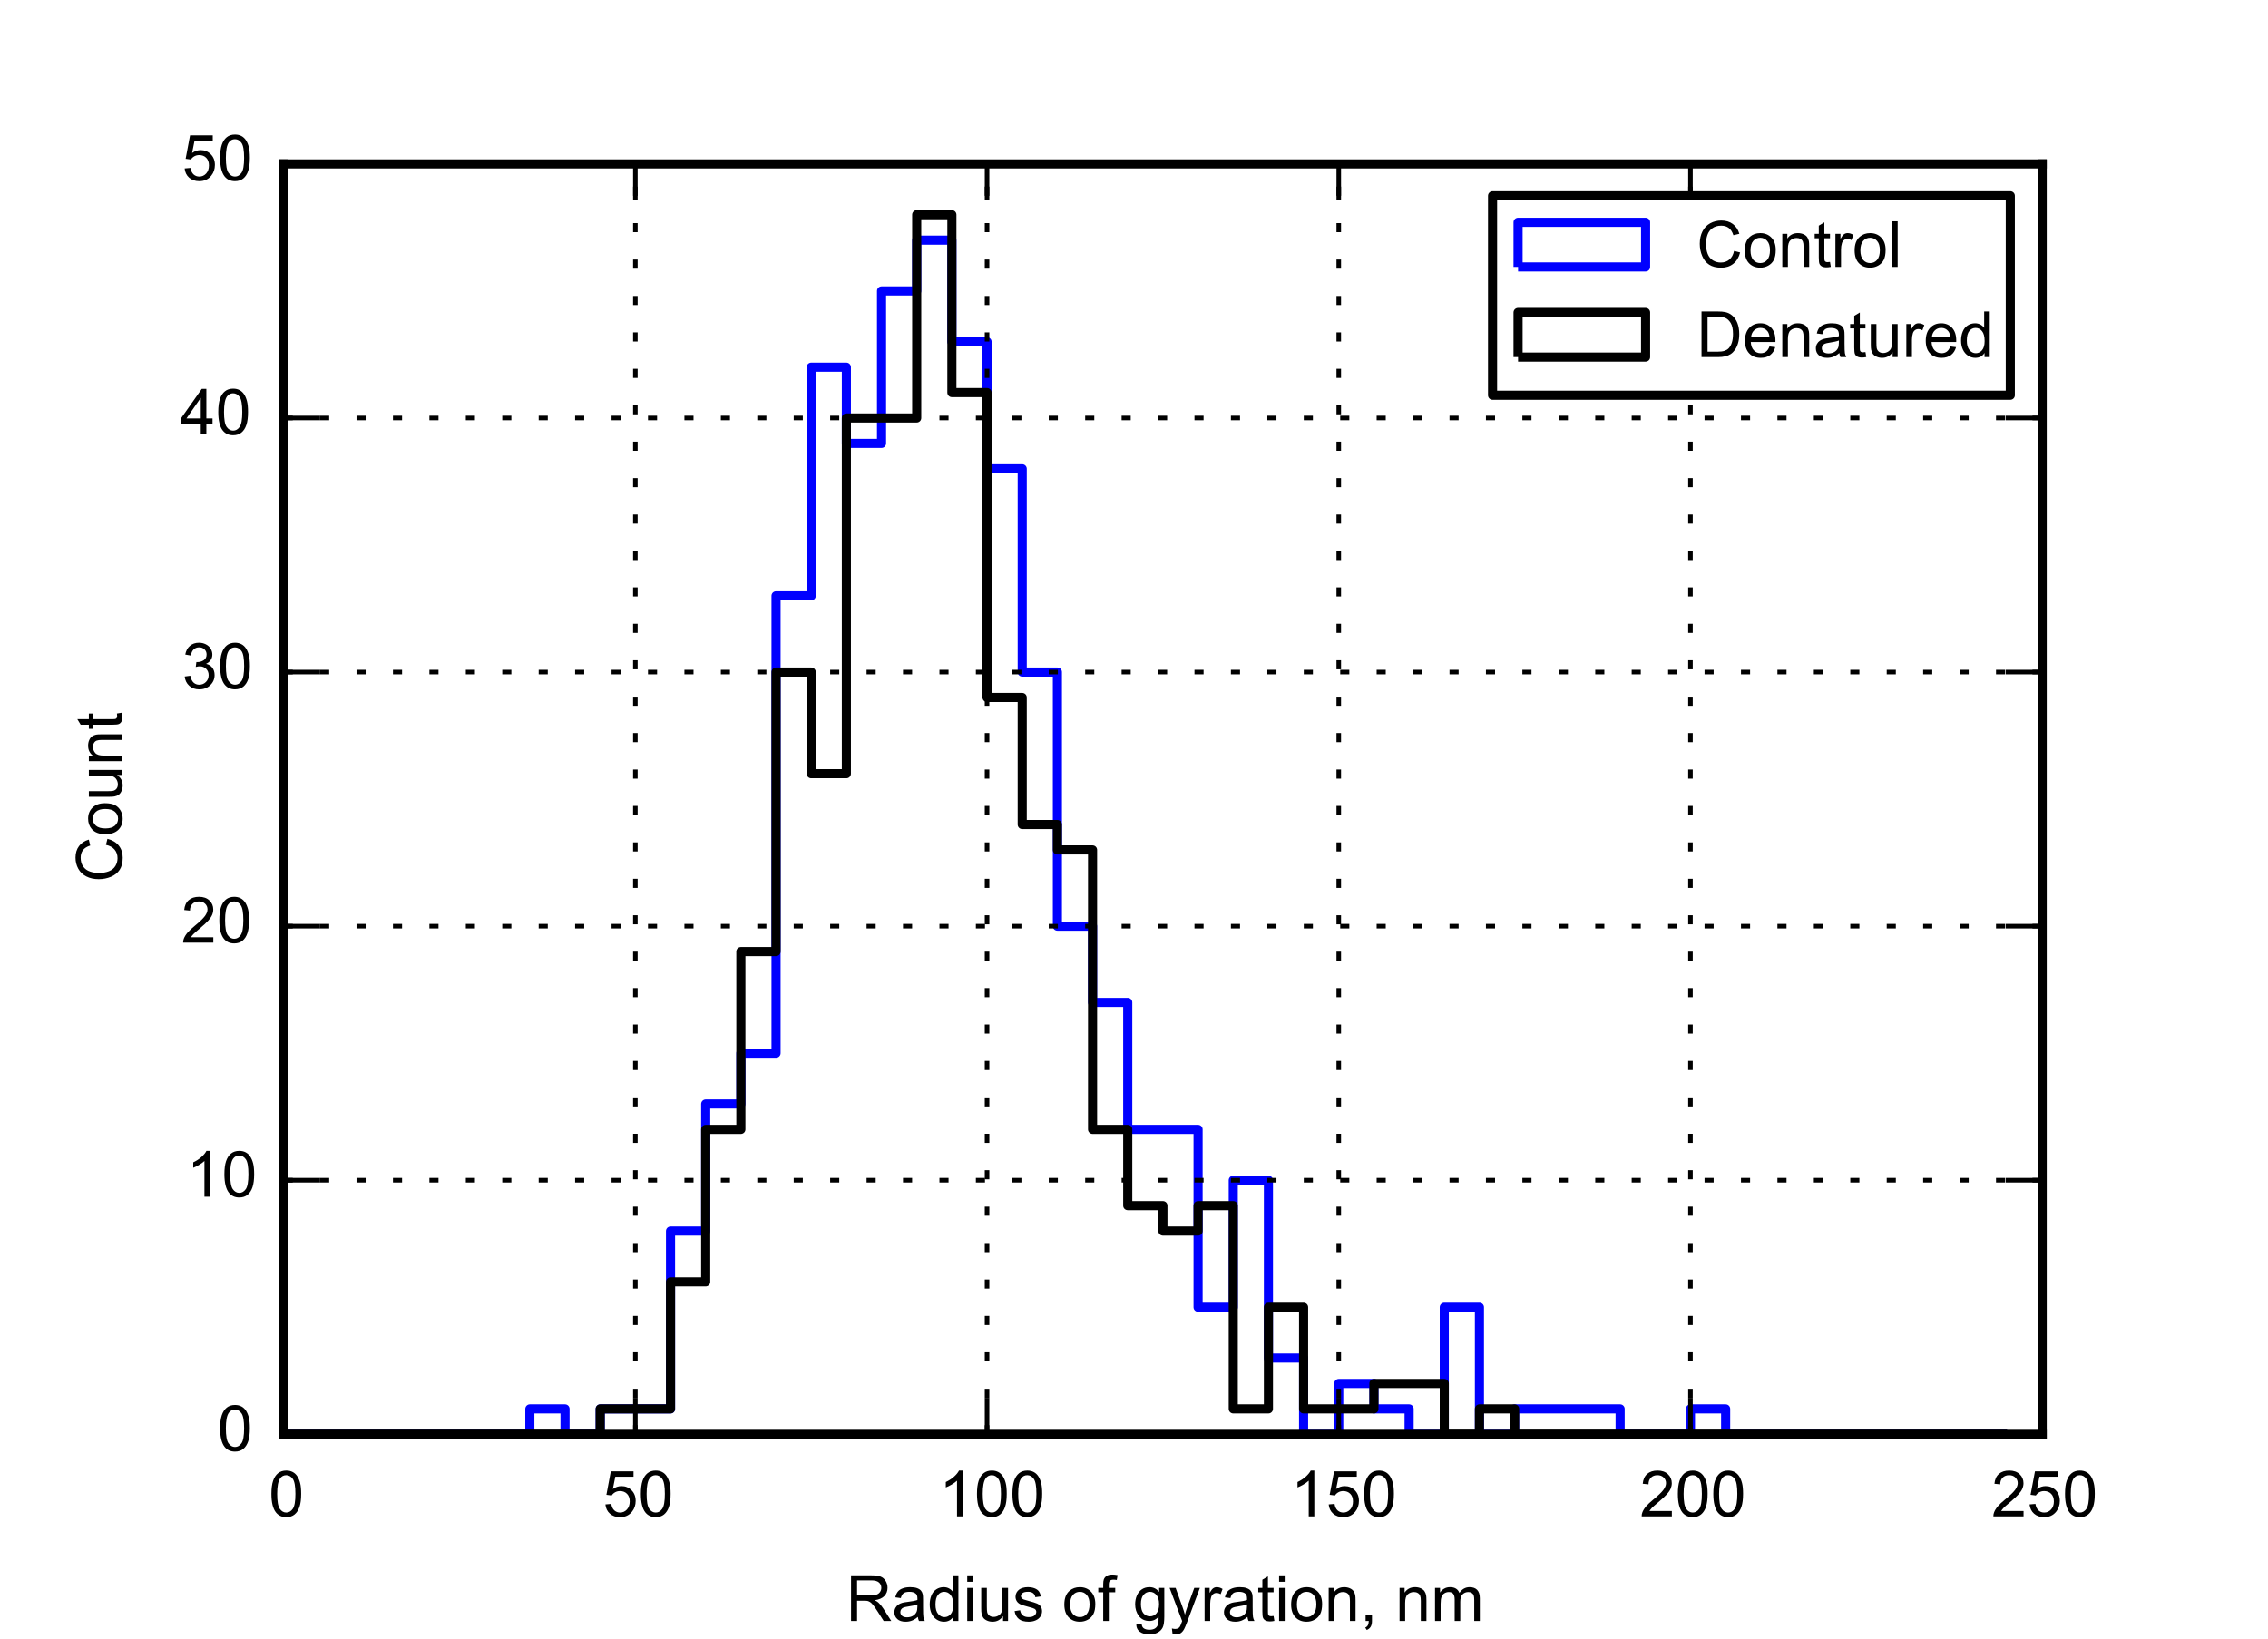 <?xml version="1.0" encoding="utf-8" standalone="no"?>
<!DOCTYPE svg PUBLIC "-//W3C//DTD SVG 1.1//EN"
  "http://www.w3.org/Graphics/SVG/1.1/DTD/svg11.dtd">
<!-- Created with matplotlib (http://matplotlib.org/) -->
<svg height="180pt" version="1.1" viewBox="0 0 249 180" width="249pt" xmlns="http://www.w3.org/2000/svg" xmlns:xlink="http://www.w3.org/1999/xlink">
 <defs>
  <style type="text/css">
*{stroke-linecap:butt;stroke-linejoin:round;}
  </style>
 </defs>
 <g id="figure_1">
  <g id="patch_1">
   <path d="
M0 180
L249.12 180
L249.12 0
L0 0
z
" style="fill:#ffffff;"/>
  </g>
  <g id="axes_1">
   <g id="patch_2">
    <path d="
M31.14 157.5
L224.208 157.5
L224.208 18
L31.14 18
z
" style="fill:#ffffff;"/>
   </g>
   <g id="patch_3">
    <path clip-path="url(#pac1413cfd9)" d="
M31.14 157.5
L31.14 157.5
L35.001 157.5
L35.001 157.5
L38.863 157.5
L38.863 157.5
L42.724 157.5
L42.724 157.5
L46.585 157.5
L46.585 157.5
L50.447 157.5
L50.447 157.5
L54.308 157.5
L54.308 157.5
L58.169 157.5
L58.169 154.71
L62.031 154.71
L62.031 157.5
L65.892 157.5
L65.892 154.71
L69.754 154.71
L69.754 154.71
L73.615 154.71
L73.615 135.18
L77.476 135.18
L77.476 121.23
L81.338 121.23
L81.338 115.65
L85.199 115.65
L85.199 65.43
L89.06 65.43
L89.06 40.32
L92.922 40.32
L92.922 48.69
L96.783 48.69
L96.783 31.95
L100.644 31.95
L100.644 26.37
L104.506 26.37
L104.506 37.53
L108.367 37.53
L108.367 51.48
L112.229 51.48
L112.229 73.8
L116.09 73.8
L116.09 101.7
L119.951 101.7
L119.951 110.07
L123.813 110.07
L123.813 124.02
L127.674 124.02
L127.674 124.02
L131.535 124.02
L131.535 143.55
L135.397 143.55
L135.397 129.6
L139.258 129.6
L139.258 149.13
L143.119 149.13
L143.119 157.5
L146.981 157.5
L146.981 151.92
L150.842 151.92
L150.842 154.71
L154.704 154.71
L154.704 157.5
L158.565 157.5
L158.565 143.55
L162.426 143.55
L162.426 157.5
L166.288 157.5
L166.288 154.71
L170.149 154.71
L170.149 154.71
L174.01 154.71
L174.01 154.71
L177.872 154.71
L177.872 157.5
L181.733 157.5
L181.733 157.5
L185.594 157.5
L185.594 154.71
L189.456 154.71
L189.456 157.5
L193.317 157.5
L193.317 157.5
L197.178 157.5
L197.178 157.5
L201.04 157.5
L201.04 157.5
L204.901 157.5
L204.901 157.5
L208.763 157.5
L208.763 157.5
L212.624 157.5
L212.624 157.5
L216.485 157.5
L216.485 157.5
L220.347 157.5
L220.347 157.5" style="fill:none;stroke:#0000ff;stroke-linejoin:miter;"/>
   </g>
   <g id="patch_4">
    <path clip-path="url(#pac1413cfd9)" d="
M31.14 157.5
L31.14 157.5
L35.001 157.5
L35.001 157.5
L38.863 157.5
L38.863 157.5
L42.724 157.5
L42.724 157.5
L46.585 157.5
L46.585 157.5
L50.447 157.5
L50.447 157.5
L54.308 157.5
L54.308 157.5
L58.169 157.5
L58.169 157.5
L62.031 157.5
L62.031 157.5
L65.892 157.5
L65.892 154.71
L69.754 154.71
L69.754 154.71
L73.615 154.71
L73.615 140.76
L77.476 140.76
L77.476 124.02
L81.338 124.02
L81.338 104.49
L85.199 104.49
L85.199 73.8
L89.06 73.8
L89.06 84.96
L92.922 84.96
L92.922 45.9
L96.783 45.9
L96.783 45.9
L100.644 45.9
L100.644 23.58
L104.506 23.58
L104.506 43.11
L108.367 43.11
L108.367 76.59
L112.229 76.59
L112.229 90.54
L116.09 90.54
L116.09 93.33
L119.951 93.33
L119.951 124.02
L123.813 124.02
L123.813 132.39
L127.674 132.39
L127.674 135.18
L131.535 135.18
L131.535 132.39
L135.397 132.39
L135.397 154.71
L139.258 154.71
L139.258 143.55
L143.119 143.55
L143.119 154.71
L146.981 154.71
L146.981 154.71
L150.842 154.71
L150.842 151.92
L154.704 151.92
L154.704 151.92
L158.565 151.92
L158.565 157.5
L162.426 157.5
L162.426 154.71
L166.288 154.71
L166.288 157.5
L170.149 157.5
L170.149 157.5
L174.01 157.5
L174.01 157.5
L177.872 157.5
L177.872 157.5
L181.733 157.5
L181.733 157.5
L185.594 157.5
L185.594 157.5
L189.456 157.5
L189.456 157.5
L193.317 157.5
L193.317 157.5
L197.178 157.5
L197.178 157.5
L201.04 157.5
L201.04 157.5
L204.901 157.5
L204.901 157.5
L208.763 157.5
L208.763 157.5
L212.624 157.5
L212.624 157.5
L216.485 157.5
L216.485 157.5
L220.347 157.5
L220.347 157.5" style="fill:none;stroke:#000000;stroke-linejoin:miter;"/>
   </g>
   <g id="patch_5">
    <path d="
M31.14 157.5
L224.208 157.5" style="fill:none;stroke:#000000;stroke-linecap:square;stroke-linejoin:miter;"/>
   </g>
   <g id="patch_6">
    <path d="
M31.14 157.5
L31.14 18" style="fill:none;stroke:#000000;stroke-linecap:square;stroke-linejoin:miter;"/>
   </g>
   <g id="patch_7">
    <path d="
M224.208 157.5
L224.208 18" style="fill:none;stroke:#000000;stroke-linecap:square;stroke-linejoin:miter;"/>
   </g>
   <g id="patch_8">
    <path d="
M31.14 18
L224.208 18" style="fill:none;stroke:#000000;stroke-linecap:square;stroke-linejoin:miter;"/>
   </g>
   <g id="matplotlib.axis_1">
    <g id="xtick_1">
     <g id="line2d_1">
      <path clip-path="url(#pac1413cfd9)" d="
M31.14 157.5
L31.14 18" style="fill:none;stroke:#000000;stroke-dasharray:1,3;stroke-dashoffset:0.0;stroke-width:0.5;"/>
     </g>
     <g id="line2d_2">
      <defs>
       <path d="
M0 0
L0 -4" id="mc7db9fdffb" style="stroke:#000000;stroke-width:0.5;"/>
      </defs>
      <g>
       <use style="stroke:#000000;stroke-width:0.5;" x="31.14" xlink:href="#mc7db9fdffb" y="157.5"/>
      </g>
     </g>
     <g id="line2d_3">
      <defs>
       <path d="
M0 0
L0 4" id="m5a7d422ac3" style="stroke:#000000;stroke-width:0.5;"/>
      </defs>
      <g>
       <use style="stroke:#000000;stroke-width:0.5;" x="31.14" xlink:href="#m5a7d422ac3" y="18.0"/>
      </g>
     </g>
     <g id="text_1">
      <!-- 0 -->
      <defs>
       <path d="
M4.156 35.297
Q4.156 48 6.766 55.734
Q9.375 63.484 14.516 67.672
Q19.672 71.875 27.484 71.875
Q33.25 71.875 37.594 69.547
Q41.938 67.234 44.766 62.859
Q47.609 58.5 49.219 52.219
Q50.828 45.953 50.828 35.297
Q50.828 22.703 48.234 14.969
Q45.656 7.234 40.5 3
Q35.359 -1.219 27.484 -1.219
Q17.141 -1.219 11.234 6.203
Q4.156 15.141 4.156 35.297
M13.188 35.297
Q13.188 17.672 17.312 11.828
Q21.438 6 27.484 6
Q33.547 6 37.672 11.859
Q41.797 17.719 41.797 35.297
Q41.797 52.984 37.672 58.781
Q33.547 64.594 27.391 64.594
Q21.344 64.594 17.719 59.469
Q13.188 52.938 13.188 35.297" id="ArialMT-30"/>
      </defs>
      <g transform="translate(29.506 166.51)scale(0.07 -0.07)">
       <use xlink:href="#ArialMT-30"/>
      </g>
     </g>
    </g>
    <g id="xtick_2">
     <g id="line2d_4">
      <path clip-path="url(#pac1413cfd9)" d="
M69.754 157.5
L69.754 18" style="fill:none;stroke:#000000;stroke-dasharray:1,3;stroke-dashoffset:0.0;stroke-width:0.5;"/>
     </g>
     <g id="line2d_5">
      <g>
       <use style="stroke:#000000;stroke-width:0.5;" x="69.754" xlink:href="#mc7db9fdffb" y="157.5"/>
      </g>
     </g>
     <g id="line2d_6">
      <g>
       <use style="stroke:#000000;stroke-width:0.5;" x="69.754" xlink:href="#m5a7d422ac3" y="18.0"/>
      </g>
     </g>
     <g id="text_2">
      <!-- 50 -->
      <defs>
       <path d="
M4.156 18.75
L13.375 19.531
Q14.406 12.797 18.141 9.391
Q21.875 6 27.156 6
Q33.5 6 37.891 10.781
Q42.281 15.578 42.281 23.484
Q42.281 31 38.062 35.344
Q33.844 39.703 27 39.703
Q22.75 39.703 19.328 37.766
Q15.922 35.844 13.969 32.766
L5.719 33.844
L12.641 70.609
L48.25 70.609
L48.25 62.203
L19.672 62.203
L15.828 42.969
Q22.266 47.469 29.344 47.469
Q38.719 47.469 45.156 40.969
Q51.609 34.469 51.609 24.266
Q51.609 14.547 45.953 7.469
Q39.062 -1.219 27.156 -1.219
Q17.391 -1.219 11.203 4.25
Q5.031 9.719 4.156 18.75" id="ArialMT-35"/>
      </defs>
      <g transform="translate(66.174 166.51)scale(0.07 -0.07)">
       <use xlink:href="#ArialMT-35"/>
       <use x="55.615" xlink:href="#ArialMT-30"/>
      </g>
     </g>
    </g>
    <g id="xtick_3">
     <g id="line2d_7">
      <path clip-path="url(#pac1413cfd9)" d="
M108.367 157.5
L108.367 18" style="fill:none;stroke:#000000;stroke-dasharray:1,3;stroke-dashoffset:0.0;stroke-width:0.5;"/>
     </g>
     <g id="line2d_8">
      <g>
       <use style="stroke:#000000;stroke-width:0.5;" x="108.367" xlink:href="#mc7db9fdffb" y="157.5"/>
      </g>
     </g>
     <g id="line2d_9">
      <g>
       <use style="stroke:#000000;stroke-width:0.5;" x="108.367" xlink:href="#m5a7d422ac3" y="18.0"/>
      </g>
     </g>
     <g id="text_3">
      <!-- 100 -->
      <defs>
       <path d="
M37.25 0
L28.469 0
L28.469 56
Q25.297 52.984 20.141 49.953
Q14.984 46.922 10.891 45.406
L10.891 53.906
Q18.266 57.375 23.781 62.297
Q29.297 67.234 31.594 71.875
L37.25 71.875
z
" id="ArialMT-31"/>
      </defs>
      <g transform="translate(103.077 166.51)scale(0.07 -0.07)">
       <use xlink:href="#ArialMT-31"/>
       <use x="55.615" xlink:href="#ArialMT-30"/>
       <use x="111.23" xlink:href="#ArialMT-30"/>
      </g>
     </g>
    </g>
    <g id="xtick_4">
     <g id="line2d_10">
      <path clip-path="url(#pac1413cfd9)" d="
M146.981 157.5
L146.981 18" style="fill:none;stroke:#000000;stroke-dasharray:1,3;stroke-dashoffset:0.0;stroke-width:0.5;"/>
     </g>
     <g id="line2d_11">
      <g>
       <use style="stroke:#000000;stroke-width:0.5;" x="146.981" xlink:href="#mc7db9fdffb" y="157.5"/>
      </g>
     </g>
     <g id="line2d_12">
      <g>
       <use style="stroke:#000000;stroke-width:0.5;" x="146.981" xlink:href="#m5a7d422ac3" y="18.0"/>
      </g>
     </g>
     <g id="text_4">
      <!-- 150 -->
      <g transform="translate(141.69 166.51)scale(0.07 -0.07)">
       <use xlink:href="#ArialMT-31"/>
       <use x="55.615" xlink:href="#ArialMT-35"/>
       <use x="111.23" xlink:href="#ArialMT-30"/>
      </g>
     </g>
    </g>
    <g id="xtick_5">
     <g id="line2d_13">
      <path clip-path="url(#pac1413cfd9)" d="
M185.594 157.5
L185.594 18" style="fill:none;stroke:#000000;stroke-dasharray:1,3;stroke-dashoffset:0.0;stroke-width:0.5;"/>
     </g>
     <g id="line2d_14">
      <g>
       <use style="stroke:#000000;stroke-width:0.5;" x="185.594" xlink:href="#mc7db9fdffb" y="157.5"/>
      </g>
     </g>
     <g id="line2d_15">
      <g>
       <use style="stroke:#000000;stroke-width:0.5;" x="185.594" xlink:href="#m5a7d422ac3" y="18.0"/>
      </g>
     </g>
     <g id="text_5">
      <!-- 200 -->
      <defs>
       <path d="
M50.344 8.453
L50.344 0
L3.031 0
Q2.938 3.172 4.047 6.109
Q5.859 10.938 9.828 15.625
Q13.812 20.312 21.344 26.469
Q33.016 36.031 37.109 41.625
Q41.219 47.219 41.219 52.203
Q41.219 57.422 37.469 61
Q33.734 64.594 27.734 64.594
Q21.391 64.594 17.578 60.781
Q13.766 56.984 13.719 50.25
L4.688 51.172
Q5.609 61.281 11.656 66.578
Q17.719 71.875 27.938 71.875
Q38.234 71.875 44.234 66.156
Q50.25 60.453 50.25 52
Q50.25 47.703 48.484 43.547
Q46.734 39.406 42.656 34.812
Q38.578 30.219 29.109 22.219
Q21.188 15.578 18.938 13.203
Q16.703 10.844 15.234 8.453
z
" id="ArialMT-32"/>
      </defs>
      <g transform="translate(180.026 166.51)scale(0.07 -0.07)">
       <use xlink:href="#ArialMT-32"/>
       <use x="55.615" xlink:href="#ArialMT-30"/>
       <use x="111.23" xlink:href="#ArialMT-30"/>
      </g>
     </g>
    </g>
    <g id="xtick_6">
     <g id="line2d_16">
      <path clip-path="url(#pac1413cfd9)" d="
M224.208 157.5
L224.208 18" style="fill:none;stroke:#000000;stroke-dasharray:1,3;stroke-dashoffset:0.0;stroke-width:0.5;"/>
     </g>
     <g id="line2d_17">
      <g>
       <use style="stroke:#000000;stroke-width:0.5;" x="224.208" xlink:href="#mc7db9fdffb" y="157.5"/>
      </g>
     </g>
     <g id="line2d_18">
      <g>
       <use style="stroke:#000000;stroke-width:0.5;" x="224.208" xlink:href="#m5a7d422ac3" y="18.0"/>
      </g>
     </g>
     <g id="text_6">
      <!-- 250 -->
      <g transform="translate(218.639 166.51)scale(0.07 -0.07)">
       <use xlink:href="#ArialMT-32"/>
       <use x="55.615" xlink:href="#ArialMT-35"/>
       <use x="111.23" xlink:href="#ArialMT-30"/>
      </g>
     </g>
    </g>
    <g id="text_7">
     <!-- Radius of gyration, nm -->
     <defs>
      <path d="
M8.891 0
L8.891 10.016
L18.891 10.016
L18.891 0
Q18.891 -5.516 16.938 -8.906
Q14.984 -12.312 10.75 -14.156
L8.297 -10.406
Q11.078 -9.188 12.391 -6.812
Q13.719 -4.438 13.875 0
z
" id="ArialMT-2c"/>
      <path d="
M3.328 25.922
Q3.328 40.328 11.328 47.266
Q18.016 53.031 27.641 53.031
Q38.328 53.031 45.109 46.016
Q51.906 39.016 51.906 26.656
Q51.906 16.656 48.906 10.906
Q45.906 5.172 40.156 2
Q34.422 -1.172 27.641 -1.172
Q16.75 -1.172 10.031 5.812
Q3.328 12.797 3.328 25.922
M12.359 25.922
Q12.359 15.969 16.703 11.016
Q21.047 6.062 27.641 6.062
Q34.188 6.062 38.531 11.031
Q42.875 16.016 42.875 26.219
Q42.875 35.844 38.5 40.797
Q34.125 45.75 27.641 45.75
Q21.047 45.75 16.703 40.812
Q12.359 35.891 12.359 25.922" id="ArialMT-6f"/>
      <path d="
M8.688 0
L8.688 45.016
L0.922 45.016
L0.922 51.859
L8.688 51.859
L8.688 57.375
Q8.688 62.594 9.625 65.141
Q10.891 68.562 14.078 70.672
Q17.281 72.797 23.047 72.797
Q26.766 72.797 31.25 71.922
L29.938 64.266
Q27.203 64.75 24.75 64.75
Q20.75 64.75 19.094 63.031
Q17.438 61.328 17.438 56.641
L17.438 51.859
L27.547 51.859
L27.547 45.016
L17.438 45.016
L17.438 0
z
" id="ArialMT-66"/>
      <path d="
M6.594 0
L6.594 51.859
L14.453 51.859
L14.453 44.578
Q16.891 48.391 20.938 50.703
Q25 53.031 30.172 53.031
Q35.938 53.031 39.625 50.641
Q43.312 48.25 44.828 43.953
Q50.984 53.031 60.844 53.031
Q68.562 53.031 72.703 48.75
Q76.859 44.484 76.859 35.594
L76.859 0
L68.109 0
L68.109 32.672
Q68.109 37.938 67.25 40.25
Q66.406 42.578 64.156 43.984
Q61.922 45.406 58.891 45.406
Q53.422 45.406 49.797 41.766
Q46.188 38.141 46.188 30.125
L46.188 0
L37.406 0
L37.406 33.688
Q37.406 39.547 35.25 42.469
Q33.109 45.406 28.219 45.406
Q24.516 45.406 21.359 43.453
Q18.219 41.5 16.797 37.734
Q15.375 33.984 15.375 26.906
L15.375 0
z
" id="ArialMT-6d"/>
      <path d="
M6.203 -19.969
L5.219 -11.719
Q8.109 -12.5 10.25 -12.5
Q13.188 -12.5 14.938 -11.516
Q16.703 -10.547 17.828 -8.797
Q18.656 -7.469 20.516 -2.25
Q20.75 -1.516 21.297 -0.094
L1.609 51.859
L11.078 51.859
L21.875 21.828
Q23.969 16.109 25.641 9.812
Q27.156 15.875 29.25 21.625
L40.328 51.859
L49.125 51.859
L29.391 -0.875
Q26.219 -9.422 24.469 -12.641
Q22.125 -17 19.094 -19.016
Q16.062 -21.047 11.859 -21.047
Q9.328 -21.047 6.203 -19.969" id="ArialMT-79"/>
      <path d="
M25.781 7.859
L27.047 0.094
Q23.344 -0.688 20.406 -0.688
Q15.625 -0.688 12.984 0.828
Q10.359 2.344 9.281 4.812
Q8.203 7.281 8.203 15.188
L8.203 45.016
L1.766 45.016
L1.766 51.859
L8.203 51.859
L8.203 64.703
L16.938 69.969
L16.938 51.859
L25.781 51.859
L25.781 45.016
L16.938 45.016
L16.938 14.703
Q16.938 10.938 17.406 9.859
Q17.875 8.797 18.922 8.156
Q19.969 7.516 21.922 7.516
Q23.391 7.516 25.781 7.859" id="ArialMT-74"/>
      <path id="ArialMT-20"/>
      <path d="
M6.5 0
L6.5 51.859
L14.406 51.859
L14.406 44
Q17.438 49.516 20 51.266
Q22.562 53.031 25.641 53.031
Q30.078 53.031 34.672 50.203
L31.641 42.047
Q28.422 43.953 25.203 43.953
Q22.312 43.953 20.016 42.219
Q17.719 40.484 16.75 37.406
Q15.281 32.719 15.281 27.156
L15.281 0
z
" id="ArialMT-72"/>
      <path d="
M40.578 0
L40.578 7.625
Q34.516 -1.172 24.125 -1.172
Q19.531 -1.172 15.547 0.578
Q11.578 2.344 9.641 5
Q7.719 7.672 6.938 11.531
Q6.391 14.109 6.391 19.734
L6.391 51.859
L15.188 51.859
L15.188 23.094
Q15.188 16.219 15.719 13.812
Q16.547 10.359 19.234 8.375
Q21.922 6.391 25.875 6.391
Q29.828 6.391 33.297 8.422
Q36.766 10.453 38.203 13.938
Q39.656 17.438 39.656 24.078
L39.656 51.859
L48.438 51.859
L48.438 0
z
" id="ArialMT-75"/>
      <path d="
M40.234 0
L40.234 6.547
Q35.297 -1.172 25.734 -1.172
Q19.531 -1.172 14.328 2.25
Q9.125 5.672 6.266 11.797
Q3.422 17.922 3.422 25.875
Q3.422 33.641 6 39.969
Q8.594 46.297 13.766 49.656
Q18.953 53.031 25.344 53.031
Q30.031 53.031 33.688 51.047
Q37.359 49.078 39.656 45.906
L39.656 71.578
L48.391 71.578
L48.391 0
z

M12.453 25.875
Q12.453 15.922 16.641 10.984
Q20.844 6.062 26.562 6.062
Q32.328 6.062 36.344 10.766
Q40.375 15.484 40.375 25.141
Q40.375 35.797 36.266 40.766
Q32.172 45.75 26.172 45.75
Q20.312 45.75 16.375 40.969
Q12.453 36.188 12.453 25.875" id="ArialMT-64"/>
      <path d="
M3.078 15.484
L11.766 16.844
Q12.5 11.625 15.844 8.844
Q19.188 6.062 25.203 6.062
Q31.25 6.062 34.172 8.516
Q37.109 10.984 37.109 14.312
Q37.109 17.281 34.516 19
Q32.719 20.172 25.531 21.969
Q15.875 24.422 12.141 26.203
Q8.406 27.984 6.469 31.125
Q4.547 34.281 4.547 38.094
Q4.547 41.547 6.125 44.5
Q7.719 47.469 10.453 49.422
Q12.5 50.922 16.031 51.969
Q19.578 53.031 23.641 53.031
Q29.734 53.031 34.344 51.266
Q38.969 49.516 41.156 46.5
Q43.359 43.5 44.188 38.484
L35.594 37.312
Q35.016 41.312 32.203 43.547
Q29.391 45.797 24.266 45.797
Q18.219 45.797 15.625 43.797
Q13.031 41.797 13.031 39.109
Q13.031 37.406 14.109 36.031
Q15.188 34.625 17.484 33.688
Q18.797 33.203 25.25 31.453
Q34.578 28.953 38.25 27.359
Q41.938 25.781 44.031 22.75
Q46.141 19.734 46.141 15.234
Q46.141 10.844 43.578 6.953
Q41.016 3.078 36.172 0.953
Q31.344 -1.172 25.25 -1.172
Q15.141 -1.172 9.844 3.031
Q4.547 7.234 3.078 15.484" id="ArialMT-73"/>
      <path d="
M6.641 61.469
L6.641 71.578
L15.438 71.578
L15.438 61.469
z

M6.641 0
L6.641 51.859
L15.438 51.859
L15.438 0
z
" id="ArialMT-69"/>
      <path d="
M4.984 -4.297
L13.531 -5.562
Q14.062 -9.516 16.5 -11.328
Q19.781 -13.766 25.438 -13.766
Q31.547 -13.766 34.859 -11.328
Q38.188 -8.891 39.359 -4.5
Q40.047 -1.812 39.984 6.781
Q34.234 0 25.641 0
Q14.938 0 9.078 7.719
Q3.219 15.438 3.219 26.219
Q3.219 33.641 5.906 39.906
Q8.594 46.188 13.688 49.609
Q18.797 53.031 25.688 53.031
Q34.859 53.031 40.828 45.609
L40.828 51.859
L48.922 51.859
L48.922 7.031
Q48.922 -5.078 46.453 -10.125
Q44 -15.188 38.641 -18.109
Q33.297 -21.047 25.484 -21.047
Q16.219 -21.047 10.5 -16.875
Q4.781 -12.703 4.984 -4.297
M12.25 26.859
Q12.25 16.656 16.297 11.969
Q20.359 7.281 26.469 7.281
Q32.516 7.281 36.609 11.938
Q40.719 16.609 40.719 26.562
Q40.719 36.078 36.5 40.906
Q32.281 45.75 26.312 45.75
Q20.453 45.75 16.344 40.984
Q12.25 36.234 12.25 26.859" id="ArialMT-67"/>
      <path d="
M6.594 0
L6.594 51.859
L14.5 51.859
L14.5 44.484
Q20.219 53.031 31 53.031
Q35.688 53.031 39.625 51.344
Q43.562 49.656 45.516 46.922
Q47.469 44.188 48.25 40.438
Q48.734 37.984 48.734 31.891
L48.734 0
L39.938 0
L39.938 31.547
Q39.938 36.922 38.906 39.578
Q37.891 42.234 35.281 43.812
Q32.672 45.406 29.156 45.406
Q23.531 45.406 19.453 41.844
Q15.375 38.281 15.375 28.328
L15.375 0
z
" id="ArialMT-6e"/>
      <path d="
M7.859 0
L7.859 71.578
L39.594 71.578
Q49.172 71.578 54.141 69.641
Q59.125 67.719 62.109 62.828
Q65.094 57.953 65.094 52.047
Q65.094 44.438 60.156 39.203
Q55.219 33.984 44.922 32.562
Q48.688 30.766 50.641 29
Q54.781 25.203 58.5 19.484
L70.953 0
L59.031 0
L49.562 14.891
Q45.406 21.344 42.719 24.75
Q40.047 28.172 37.922 29.531
Q35.797 30.906 33.594 31.453
Q31.984 31.781 28.328 31.781
L17.328 31.781
L17.328 0
z

M17.328 39.984
L37.703 39.984
Q44.188 39.984 47.844 41.328
Q51.516 42.672 53.422 45.625
Q55.328 48.578 55.328 52.047
Q55.328 57.125 51.641 60.391
Q47.953 63.672 39.984 63.672
L17.328 63.672
z
" id="ArialMT-52"/>
      <path d="
M40.438 6.391
Q35.547 2.25 31.031 0.531
Q26.516 -1.172 21.344 -1.172
Q12.797 -1.172 8.203 3
Q3.609 7.172 3.609 13.672
Q3.609 17.484 5.344 20.625
Q7.078 23.781 9.891 25.688
Q12.703 27.594 16.219 28.562
Q18.797 29.25 24.031 29.891
Q34.672 31.156 39.703 32.906
Q39.75 34.719 39.75 35.203
Q39.75 40.578 37.25 42.781
Q33.891 45.75 27.25 45.75
Q21.047 45.75 18.094 43.578
Q15.141 41.406 13.719 35.891
L5.125 37.062
Q6.297 42.578 8.984 45.969
Q11.672 49.359 16.75 51.188
Q21.828 53.031 28.516 53.031
Q35.156 53.031 39.297 51.469
Q43.453 49.906 45.406 47.531
Q47.359 45.172 48.141 41.547
Q48.578 39.312 48.578 33.453
L48.578 21.734
Q48.578 9.469 49.141 6.219
Q49.703 2.984 51.375 0
L42.188 0
Q40.828 2.734 40.438 6.391
M39.703 26.031
Q34.906 24.078 25.344 22.703
Q19.922 21.922 17.672 20.938
Q15.438 19.969 14.203 18.094
Q12.984 16.219 12.984 13.922
Q12.984 10.406 15.641 8.062
Q18.312 5.719 23.438 5.719
Q28.516 5.719 32.469 7.938
Q36.422 10.156 38.281 14.016
Q39.703 17 39.703 22.797
z
" id="ArialMT-61"/>
     </defs>
     <g transform="translate(92.885 177.998)scale(0.07 -0.07)">
      <use xlink:href="#ArialMT-52"/>
      <use x="72.217" xlink:href="#ArialMT-61"/>
      <use x="127.832" xlink:href="#ArialMT-64"/>
      <use x="183.447" xlink:href="#ArialMT-69"/>
      <use x="205.664" xlink:href="#ArialMT-75"/>
      <use x="261.279" xlink:href="#ArialMT-73"/>
      <use x="311.279" xlink:href="#ArialMT-20"/>
      <use x="339.062" xlink:href="#ArialMT-6f"/>
      <use x="394.678" xlink:href="#ArialMT-66"/>
      <use x="422.461" xlink:href="#ArialMT-20"/>
      <use x="450.244" xlink:href="#ArialMT-67"/>
      <use x="505.859" xlink:href="#ArialMT-79"/>
      <use x="555.859" xlink:href="#ArialMT-72"/>
      <use x="589.16" xlink:href="#ArialMT-61"/>
      <use x="644.775" xlink:href="#ArialMT-74"/>
      <use x="672.559" xlink:href="#ArialMT-69"/>
      <use x="694.775" xlink:href="#ArialMT-6f"/>
      <use x="750.391" xlink:href="#ArialMT-6e"/>
      <use x="806.006" xlink:href="#ArialMT-2c"/>
      <use x="833.789" xlink:href="#ArialMT-20"/>
      <use x="861.572" xlink:href="#ArialMT-6e"/>
      <use x="917.188" xlink:href="#ArialMT-6d"/>
     </g>
    </g>
   </g>
   <g id="matplotlib.axis_2">
    <g id="ytick_1">
     <g id="line2d_19">
      <path clip-path="url(#pac1413cfd9)" d="
M31.14 157.5
L224.208 157.5" style="fill:none;stroke:#000000;stroke-dasharray:1,3;stroke-dashoffset:0.0;stroke-width:0.5;"/>
     </g>
     <g id="line2d_20">
      <defs>
       <path d="
M0 0
L4 0" id="md7965d1ba0" style="stroke:#000000;stroke-width:0.5;"/>
      </defs>
      <g>
       <use style="stroke:#000000;stroke-width:0.5;" x="31.14" xlink:href="#md7965d1ba0" y="157.5"/>
      </g>
     </g>
     <g id="line2d_21">
      <defs>
       <path d="
M0 0
L-4 0" id="md9a1c1a7cd" style="stroke:#000000;stroke-width:0.5;"/>
      </defs>
      <g>
       <use style="stroke:#000000;stroke-width:0.5;" x="224.208" xlink:href="#md9a1c1a7cd" y="157.5"/>
      </g>
     </g>
     <g id="text_8">
      <!-- 0 -->
      <g transform="translate(23.873 159.31)scale(0.07 -0.07)">
       <use xlink:href="#ArialMT-30"/>
      </g>
     </g>
    </g>
    <g id="ytick_2">
     <g id="line2d_22">
      <path clip-path="url(#pac1413cfd9)" d="
M31.14 129.6
L224.208 129.6" style="fill:none;stroke:#000000;stroke-dasharray:1,3;stroke-dashoffset:0.0;stroke-width:0.5;"/>
     </g>
     <g id="line2d_23">
      <g>
       <use style="stroke:#000000;stroke-width:0.5;" x="31.14" xlink:href="#md7965d1ba0" y="129.6"/>
      </g>
     </g>
     <g id="line2d_24">
      <g>
       <use style="stroke:#000000;stroke-width:0.5;" x="224.208" xlink:href="#md9a1c1a7cd" y="129.6"/>
      </g>
     </g>
     <g id="text_9">
      <!-- 10 -->
      <g transform="translate(20.452 131.41)scale(0.07 -0.07)">
       <use xlink:href="#ArialMT-31"/>
       <use x="55.615" xlink:href="#ArialMT-30"/>
      </g>
     </g>
    </g>
    <g id="ytick_3">
     <g id="line2d_25">
      <path clip-path="url(#pac1413cfd9)" d="
M31.14 101.7
L224.208 101.7" style="fill:none;stroke:#000000;stroke-dasharray:1,3;stroke-dashoffset:0.0;stroke-width:0.5;"/>
     </g>
     <g id="line2d_26">
      <g>
       <use style="stroke:#000000;stroke-width:0.5;" x="31.14" xlink:href="#md7965d1ba0" y="101.7"/>
      </g>
     </g>
     <g id="line2d_27">
      <g>
       <use style="stroke:#000000;stroke-width:0.5;" x="224.208" xlink:href="#md9a1c1a7cd" y="101.7"/>
      </g>
     </g>
     <g id="text_10">
      <!-- 20 -->
      <g transform="translate(19.895 103.51)scale(0.07 -0.07)">
       <use xlink:href="#ArialMT-32"/>
       <use x="55.615" xlink:href="#ArialMT-30"/>
      </g>
     </g>
    </g>
    <g id="ytick_4">
     <g id="line2d_28">
      <path clip-path="url(#pac1413cfd9)" d="
M31.14 73.8
L224.208 73.8" style="fill:none;stroke:#000000;stroke-dasharray:1,3;stroke-dashoffset:0.0;stroke-width:0.5;"/>
     </g>
     <g id="line2d_29">
      <g>
       <use style="stroke:#000000;stroke-width:0.5;" x="31.14" xlink:href="#md7965d1ba0" y="73.8"/>
      </g>
     </g>
     <g id="line2d_30">
      <g>
       <use style="stroke:#000000;stroke-width:0.5;" x="224.208" xlink:href="#md9a1c1a7cd" y="73.8"/>
      </g>
     </g>
     <g id="text_11">
      <!-- 30 -->
      <defs>
       <path d="
M4.203 18.891
L12.984 20.062
Q14.5 12.594 18.141 9.297
Q21.781 6 27 6
Q33.203 6 37.469 10.297
Q41.75 14.594 41.75 20.953
Q41.75 27 37.797 30.922
Q33.844 34.859 27.734 34.859
Q25.25 34.859 21.531 33.891
L22.516 41.609
Q23.391 41.5 23.922 41.5
Q29.547 41.5 34.031 44.422
Q38.531 47.359 38.531 53.469
Q38.531 58.297 35.25 61.469
Q31.984 64.656 26.812 64.656
Q21.688 64.656 18.266 61.422
Q14.844 58.203 13.875 51.766
L5.078 53.328
Q6.688 62.156 12.391 67.016
Q18.109 71.875 26.609 71.875
Q32.469 71.875 37.391 69.359
Q42.328 66.844 44.938 62.5
Q47.562 58.156 47.562 53.266
Q47.562 48.641 45.062 44.828
Q42.578 41.016 37.703 38.766
Q44.047 37.312 47.562 32.688
Q51.078 28.078 51.078 21.141
Q51.078 11.766 44.234 5.25
Q37.406 -1.266 26.953 -1.266
Q17.531 -1.266 11.297 4.344
Q5.078 9.969 4.203 18.891" id="ArialMT-33"/>
      </defs>
      <g transform="translate(19.984 75.61)scale(0.07 -0.07)">
       <use xlink:href="#ArialMT-33"/>
       <use x="55.615" xlink:href="#ArialMT-30"/>
      </g>
     </g>
    </g>
    <g id="ytick_5">
     <g id="line2d_31">
      <path clip-path="url(#pac1413cfd9)" d="
M31.14 45.9
L224.208 45.9" style="fill:none;stroke:#000000;stroke-dasharray:1,3;stroke-dashoffset:0.0;stroke-width:0.5;"/>
     </g>
     <g id="line2d_32">
      <g>
       <use style="stroke:#000000;stroke-width:0.5;" x="31.14" xlink:href="#md7965d1ba0" y="45.9"/>
      </g>
     </g>
     <g id="line2d_33">
      <g>
       <use style="stroke:#000000;stroke-width:0.5;" x="224.208" xlink:href="#md9a1c1a7cd" y="45.9"/>
      </g>
     </g>
     <g id="text_12">
      <!-- 40 -->
      <defs>
       <path d="
M32.328 0
L32.328 17.141
L1.266 17.141
L1.266 25.203
L33.938 71.578
L41.109 71.578
L41.109 25.203
L50.781 25.203
L50.781 17.141
L41.109 17.141
L41.109 0
z

M32.328 25.203
L32.328 57.469
L9.906 25.203
z
" id="ArialMT-34"/>
      </defs>
      <g transform="translate(19.778 47.71)scale(0.07 -0.07)">
       <use xlink:href="#ArialMT-34"/>
       <use x="55.615" xlink:href="#ArialMT-30"/>
      </g>
     </g>
    </g>
    <g id="ytick_6">
     <g id="line2d_34">
      <path clip-path="url(#pac1413cfd9)" d="
M31.14 18
L224.208 18" style="fill:none;stroke:#000000;stroke-dasharray:1,3;stroke-dashoffset:0.0;stroke-width:0.5;"/>
     </g>
     <g id="line2d_35">
      <g>
       <use style="stroke:#000000;stroke-width:0.5;" x="31.14" xlink:href="#md7965d1ba0" y="18.0"/>
      </g>
     </g>
     <g id="line2d_36">
      <g>
       <use style="stroke:#000000;stroke-width:0.5;" x="224.208" xlink:href="#md9a1c1a7cd" y="18.0"/>
      </g>
     </g>
     <g id="text_13">
      <!-- 50 -->
      <g transform="translate(19.98 19.81)scale(0.07 -0.07)">
       <use xlink:href="#ArialMT-35"/>
       <use x="55.615" xlink:href="#ArialMT-30"/>
      </g>
     </g>
    </g>
    <g id="text_14">
     <!-- Count -->
     <defs>
      <path d="
M58.797 25.094
L68.266 22.703
Q65.281 11.031 57.547 4.906
Q49.812 -1.219 38.625 -1.219
Q27.047 -1.219 19.797 3.484
Q12.547 8.203 8.766 17.141
Q4.984 26.078 4.984 36.328
Q4.984 47.516 9.25 55.828
Q13.531 64.156 21.406 68.469
Q29.297 72.797 38.766 72.797
Q49.516 72.797 56.828 67.328
Q64.156 61.859 67.047 51.953
L57.719 49.75
Q55.219 57.562 50.484 61.125
Q45.75 64.703 38.578 64.703
Q30.328 64.703 24.781 60.734
Q19.234 56.781 16.984 50.109
Q14.75 43.453 14.75 36.375
Q14.75 27.25 17.406 20.438
Q20.062 13.625 25.672 10.25
Q31.297 6.891 37.844 6.891
Q45.797 6.891 51.312 11.469
Q56.844 16.062 58.797 25.094" id="ArialMT-43"/>
     </defs>
     <g transform="translate(13.387 96.889)rotate(-90.0)scale(0.07 -0.07)">
      <use xlink:href="#ArialMT-43"/>
      <use x="72.217" xlink:href="#ArialMT-6f"/>
      <use x="127.832" xlink:href="#ArialMT-75"/>
      <use x="183.447" xlink:href="#ArialMT-6e"/>
      <use x="239.062" xlink:href="#ArialMT-74"/>
     </g>
    </g>
   </g>
   <g id="legend_1">
    <g id="patch_9">
     <path d="
M163.867 43.403
L220.708 43.403
L220.708 21.5
L163.867 21.5
z
" style="fill:#ffffff;stroke:#000000;stroke-linejoin:miter;"/>
    </g>
    <g id="patch_10">
     <path d="
M166.667 29.311
L180.667 29.311
L180.667 24.41
L166.667 24.41
L166.667 29.311" style="fill:none;stroke:#0000ff;stroke-linejoin:miter;"/>
    </g>
    <g id="text_15">
     <!-- Control -->
     <defs>
      <path d="
M6.391 0
L6.391 71.578
L15.188 71.578
L15.188 0
z
" id="ArialMT-6c"/>
     </defs>
     <g transform="translate(186.267 29.31)scale(0.07 -0.07)">
      <use xlink:href="#ArialMT-43"/>
      <use x="72.217" xlink:href="#ArialMT-6f"/>
      <use x="127.832" xlink:href="#ArialMT-6e"/>
      <use x="183.447" xlink:href="#ArialMT-74"/>
      <use x="211.23" xlink:href="#ArialMT-72"/>
      <use x="244.531" xlink:href="#ArialMT-6f"/>
      <use x="300.146" xlink:href="#ArialMT-6c"/>
     </g>
    </g>
    <g id="patch_11">
     <path d="
M166.667 39.212
L180.667 39.212
L180.667 34.312
L166.667 34.312
L166.667 39.212" style="fill:none;stroke:#000000;stroke-linejoin:miter;"/>
    </g>
    <g id="text_16">
     <!-- Denatured -->
     <defs>
      <path d="
M7.719 0
L7.719 71.578
L32.375 71.578
Q40.719 71.578 45.125 70.562
Q51.266 69.141 55.609 65.438
Q61.281 60.641 64.078 53.188
Q66.891 45.75 66.891 36.188
Q66.891 28.031 64.984 21.734
Q63.094 15.438 60.109 11.297
Q57.125 7.172 53.578 4.797
Q50.047 2.438 45.047 1.219
Q40.047 0 33.547 0
z

M17.188 8.453
L32.469 8.453
Q39.547 8.453 43.578 9.766
Q47.609 11.078 50 13.484
Q53.375 16.844 55.25 22.531
Q57.125 28.219 57.125 36.328
Q57.125 47.562 53.438 53.594
Q49.75 59.625 44.484 61.672
Q40.672 63.141 32.234 63.141
L17.188 63.141
z
" id="ArialMT-44"/>
      <path d="
M42.094 16.703
L51.172 15.578
Q49.031 7.625 43.219 3.219
Q37.406 -1.172 28.375 -1.172
Q17 -1.172 10.328 5.828
Q3.656 12.844 3.656 25.484
Q3.656 38.578 10.391 45.797
Q17.141 53.031 27.875 53.031
Q38.281 53.031 44.875 45.953
Q51.469 38.875 51.469 26.031
Q51.469 25.25 51.422 23.688
L12.75 23.688
Q13.234 15.141 17.578 10.594
Q21.922 6.062 28.422 6.062
Q33.25 6.062 36.672 8.594
Q40.094 11.141 42.094 16.703
M13.234 30.906
L42.188 30.906
Q41.609 37.453 38.875 40.719
Q34.672 45.797 27.984 45.797
Q21.922 45.797 17.797 41.75
Q13.672 37.703 13.234 30.906" id="ArialMT-65"/>
     </defs>
     <g transform="translate(186.267 39.212)scale(0.07 -0.07)">
      <use xlink:href="#ArialMT-44"/>
      <use x="72.217" xlink:href="#ArialMT-65"/>
      <use x="127.832" xlink:href="#ArialMT-6e"/>
      <use x="183.447" xlink:href="#ArialMT-61"/>
      <use x="239.062" xlink:href="#ArialMT-74"/>
      <use x="266.846" xlink:href="#ArialMT-75"/>
      <use x="322.461" xlink:href="#ArialMT-72"/>
      <use x="355.762" xlink:href="#ArialMT-65"/>
      <use x="411.377" xlink:href="#ArialMT-64"/>
     </g>
    </g>
   </g>
  </g>
 </g>
 <defs>
  <clipPath id="pac1413cfd9">
   <rect height="139.5" width="193.068" x="31.14" y="18.0"/>
  </clipPath>
 </defs>
</svg>
